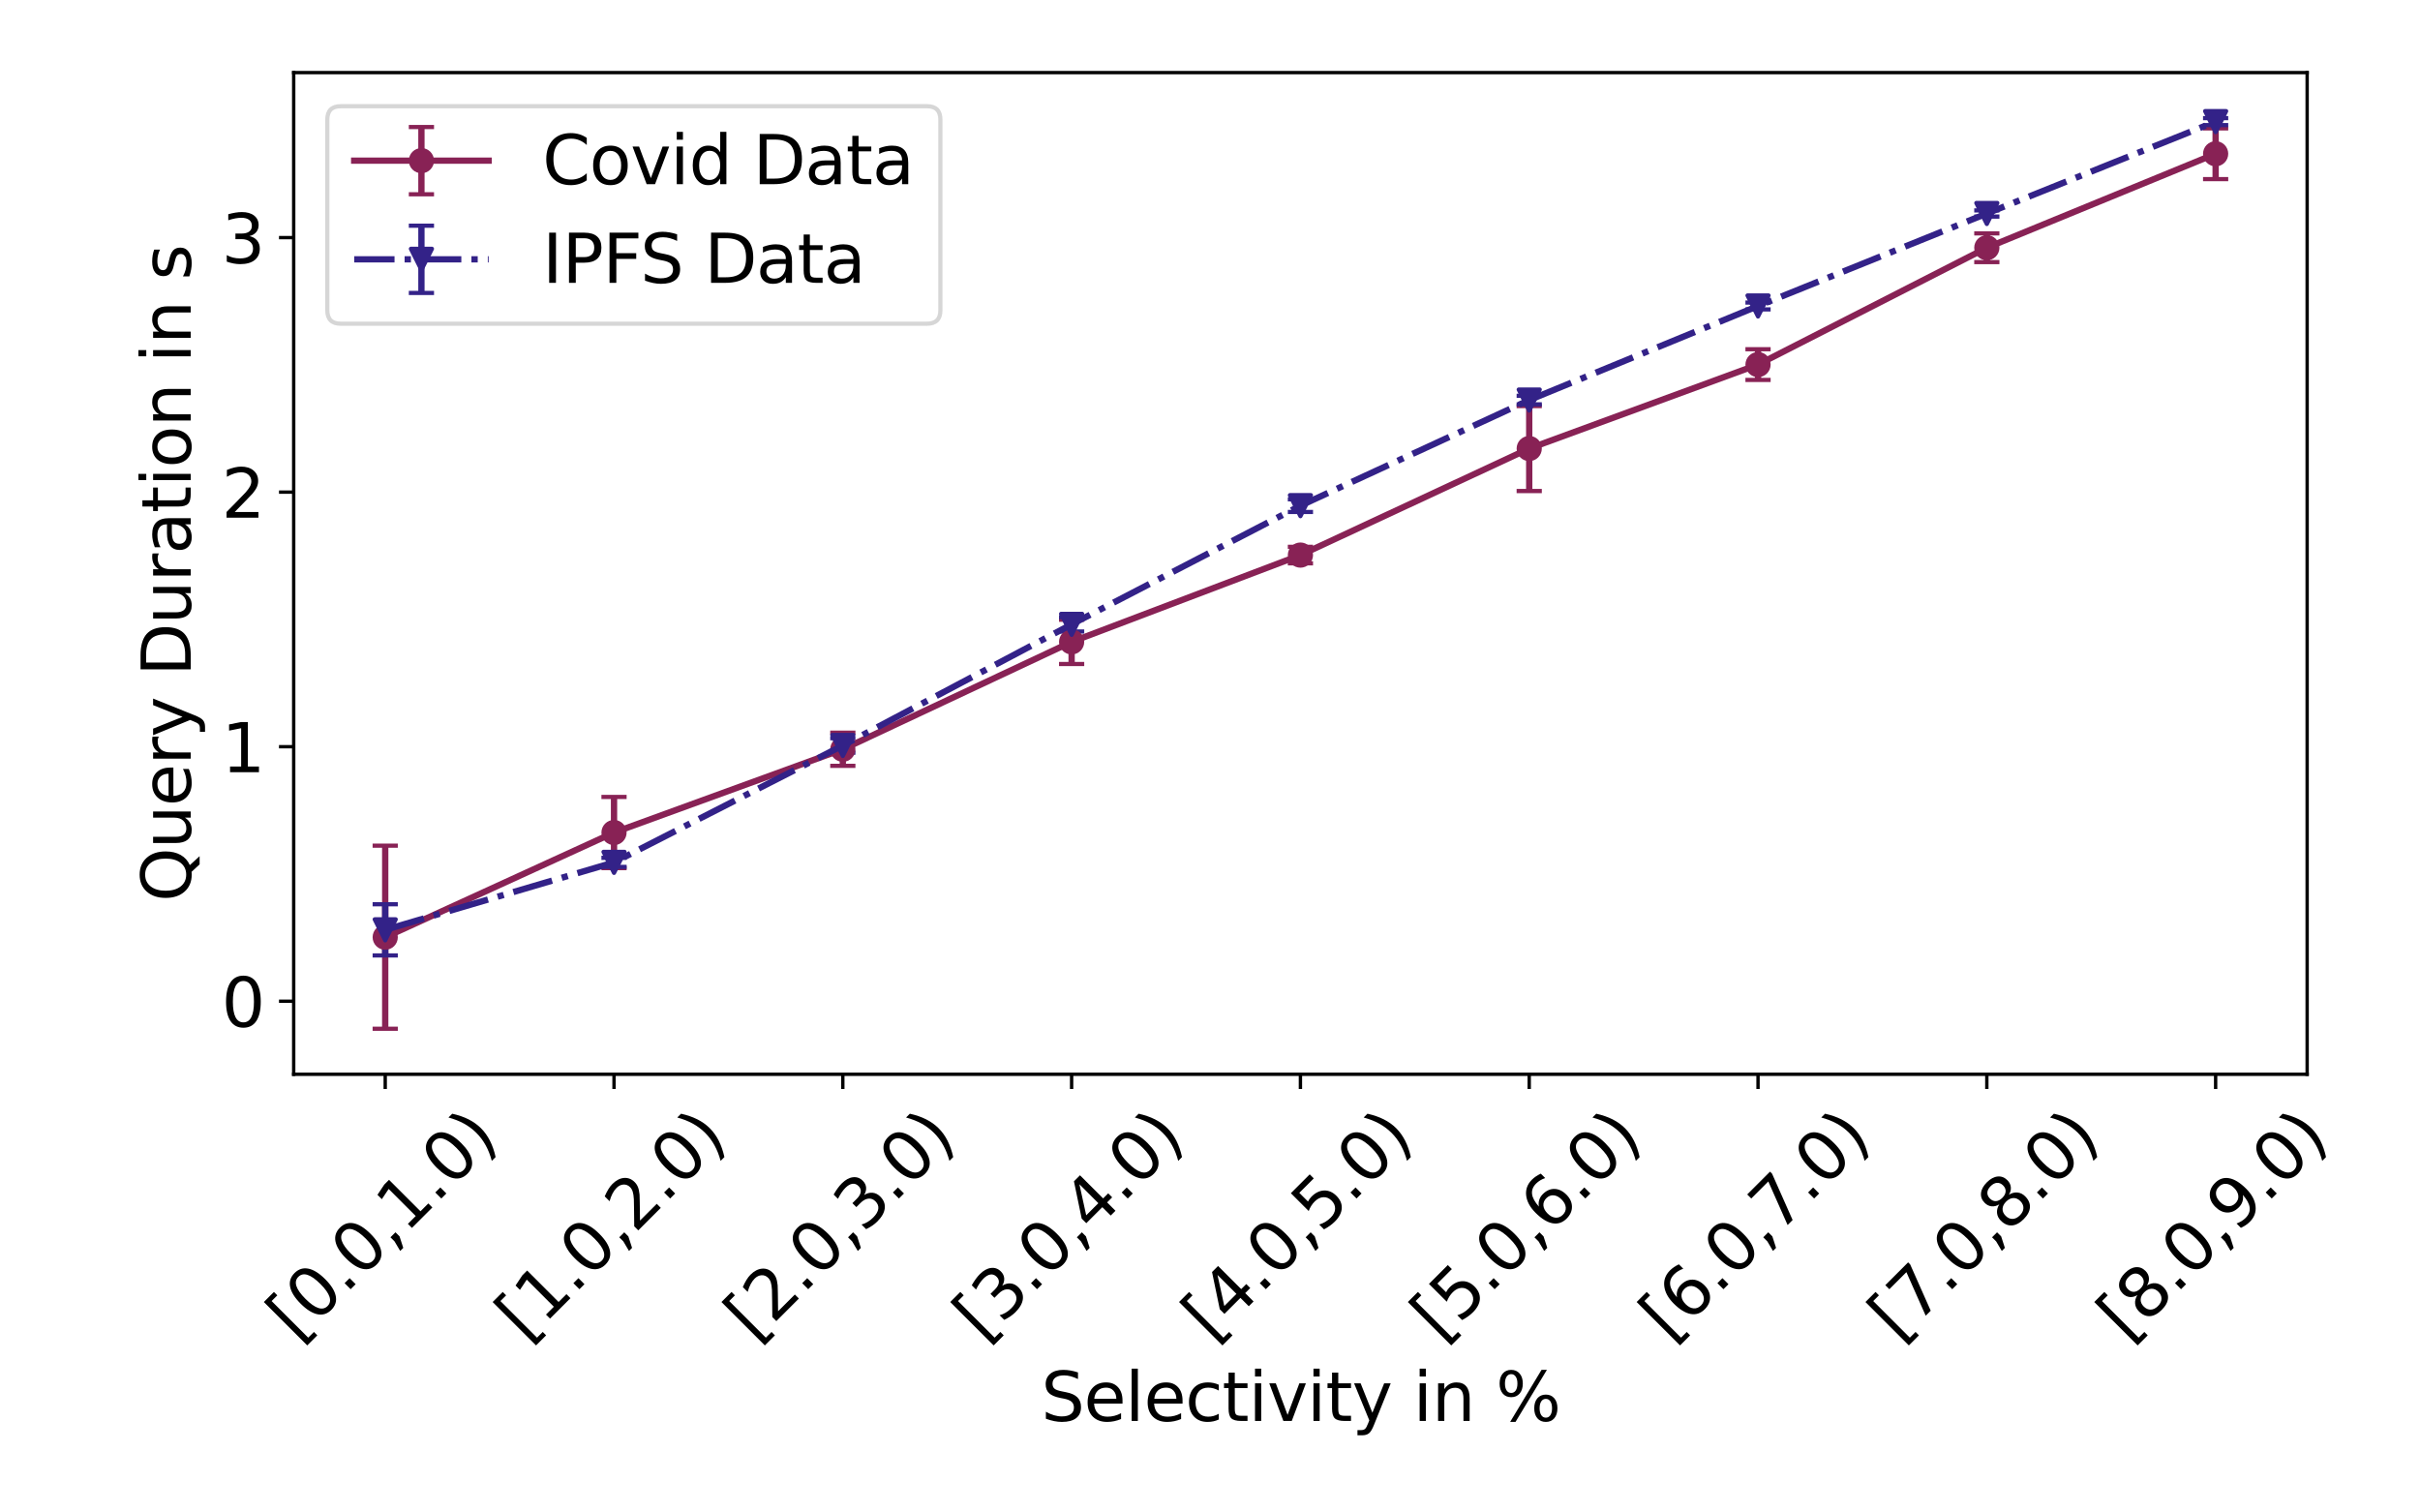 <?xml version="1.0" encoding="utf-8" standalone="no"?>
<!DOCTYPE svg PUBLIC "-//W3C//DTD SVG 1.1//EN"
  "http://www.w3.org/Graphics/SVG/1.1/DTD/svg11.dtd">
<svg xmlns:xlink="http://www.w3.org/1999/xlink" width="576pt" height="360pt" viewBox="0 0 576 360" xmlns="http://www.w3.org/2000/svg" version="1.1">
 <defs>
  <style type="text/css">*{stroke-linejoin: round; stroke-linecap: butt}</style>
 </defs>
 <g id="figure_1">
  <g id="patch_1">
   <path d="M 0 360 
L 576 360 
L 576 0 
L 0 0 
z
" style="fill: #ffffff"/>
  </g>
  <g id="axes_1">
   <g id="patch_2">
    <path d="M 69.905 255.699 
L 549.14 255.699 
L 549.14 17.28 
L 69.905 17.28 
z
" style="fill: #ffffff"/>
   </g>
   <g id="matplotlib.axis_1">
    <g id="xtick_1">
     <g id="line2d_1">
      <defs>
       <path id="mb15e8d0c70" d="M 0 0 
L 0 3.5 
" style="stroke: #000000; stroke-width: 0.8"/>
      </defs>
      <g>
       <use xlink:href="#mb15e8d0c70" x="91.688" y="255.699" style="stroke: #000000; stroke-width: 0.8"/>
      </g>
     </g>
     <g id="text_1">
      <!-- [0.0,1.0) -->
      <g transform="translate(70.606 319.704) rotate(-45) scale(0.16 -0.16)">
       <defs>
        <path id="DejaVuSans-5b" d="M 550 4863 
L 1875 4863 
L 1875 4416 
L 1125 4416 
L 1125 -397 
L 1875 -397 
L 1875 -844 
L 550 -844 
L 550 4863 
z
" transform="scale(0.016)"/>
        <path id="DejaVuSans-30" d="M 2034 4250 
Q 1547 4250 1301 3770 
Q 1056 3291 1056 2328 
Q 1056 1369 1301 889 
Q 1547 409 2034 409 
Q 2525 409 2770 889 
Q 3016 1369 3016 2328 
Q 3016 3291 2770 3770 
Q 2525 4250 2034 4250 
z
M 2034 4750 
Q 2819 4750 3233 4129 
Q 3647 3509 3647 2328 
Q 3647 1150 3233 529 
Q 2819 -91 2034 -91 
Q 1250 -91 836 529 
Q 422 1150 422 2328 
Q 422 3509 836 4129 
Q 1250 4750 2034 4750 
z
" transform="scale(0.016)"/>
        <path id="DejaVuSans-2e" d="M 684 794 
L 1344 794 
L 1344 0 
L 684 0 
L 684 794 
z
" transform="scale(0.016)"/>
        <path id="DejaVuSans-2c" d="M 750 794 
L 1409 794 
L 1409 256 
L 897 -744 
L 494 -744 
L 750 256 
L 750 794 
z
" transform="scale(0.016)"/>
        <path id="DejaVuSans-31" d="M 794 531 
L 1825 531 
L 1825 4091 
L 703 3866 
L 703 4441 
L 1819 4666 
L 2450 4666 
L 2450 531 
L 3481 531 
L 3481 0 
L 794 0 
L 794 531 
z
" transform="scale(0.016)"/>
        <path id="DejaVuSans-29" d="M 513 4856 
L 1013 4856 
Q 1481 4119 1714 3412 
Q 1947 2706 1947 2009 
Q 1947 1309 1714 600 
Q 1481 -109 1013 -844 
L 513 -844 
Q 928 -128 1133 580 
Q 1338 1288 1338 2009 
Q 1338 2731 1133 3434 
Q 928 4138 513 4856 
z
" transform="scale(0.016)"/>
       </defs>
       <use xlink:href="#DejaVuSans-5b"/>
       <use xlink:href="#DejaVuSans-30" x="39.014"/>
       <use xlink:href="#DejaVuSans-2e" x="102.637"/>
       <use xlink:href="#DejaVuSans-30" x="134.424"/>
       <use xlink:href="#DejaVuSans-2c" x="198.047"/>
       <use xlink:href="#DejaVuSans-31" x="229.834"/>
       <use xlink:href="#DejaVuSans-2e" x="293.457"/>
       <use xlink:href="#DejaVuSans-30" x="325.244"/>
       <use xlink:href="#DejaVuSans-29" x="388.867"/>
      </g>
     </g>
    </g>
    <g id="xtick_2">
     <g id="line2d_2">
      <g>
       <use xlink:href="#mb15e8d0c70" x="146.147" y="255.699" style="stroke: #000000; stroke-width: 0.8"/>
      </g>
     </g>
     <g id="text_2">
      <!-- [1.0,2.0) -->
      <g transform="translate(125.065 319.704) rotate(-45) scale(0.16 -0.16)">
       <defs>
        <path id="DejaVuSans-32" d="M 1228 531 
L 3431 531 
L 3431 0 
L 469 0 
L 469 531 
Q 828 903 1448 1529 
Q 2069 2156 2228 2338 
Q 2531 2678 2651 2914 
Q 2772 3150 2772 3378 
Q 2772 3750 2511 3984 
Q 2250 4219 1831 4219 
Q 1534 4219 1204 4116 
Q 875 4013 500 3803 
L 500 4441 
Q 881 4594 1212 4672 
Q 1544 4750 1819 4750 
Q 2544 4750 2975 4387 
Q 3406 4025 3406 3419 
Q 3406 3131 3298 2873 
Q 3191 2616 2906 2266 
Q 2828 2175 2409 1742 
Q 1991 1309 1228 531 
z
" transform="scale(0.016)"/>
       </defs>
       <use xlink:href="#DejaVuSans-5b"/>
       <use xlink:href="#DejaVuSans-31" x="39.014"/>
       <use xlink:href="#DejaVuSans-2e" x="102.637"/>
       <use xlink:href="#DejaVuSans-30" x="134.424"/>
       <use xlink:href="#DejaVuSans-2c" x="198.047"/>
       <use xlink:href="#DejaVuSans-32" x="229.834"/>
       <use xlink:href="#DejaVuSans-2e" x="293.457"/>
       <use xlink:href="#DejaVuSans-30" x="325.244"/>
       <use xlink:href="#DejaVuSans-29" x="388.867"/>
      </g>
     </g>
    </g>
    <g id="xtick_3">
     <g id="line2d_3">
      <g>
       <use xlink:href="#mb15e8d0c70" x="200.605" y="255.699" style="stroke: #000000; stroke-width: 0.8"/>
      </g>
     </g>
     <g id="text_3">
      <!-- [2.0,3.0) -->
      <g transform="translate(179.523 319.704) rotate(-45) scale(0.16 -0.16)">
       <defs>
        <path id="DejaVuSans-33" d="M 2597 2516 
Q 3050 2419 3304 2112 
Q 3559 1806 3559 1356 
Q 3559 666 3084 287 
Q 2609 -91 1734 -91 
Q 1441 -91 1130 -33 
Q 819 25 488 141 
L 488 750 
Q 750 597 1062 519 
Q 1375 441 1716 441 
Q 2309 441 2620 675 
Q 2931 909 2931 1356 
Q 2931 1769 2642 2001 
Q 2353 2234 1838 2234 
L 1294 2234 
L 1294 2753 
L 1863 2753 
Q 2328 2753 2575 2939 
Q 2822 3125 2822 3475 
Q 2822 3834 2567 4026 
Q 2313 4219 1838 4219 
Q 1578 4219 1281 4162 
Q 984 4106 628 3988 
L 628 4550 
Q 988 4650 1302 4700 
Q 1616 4750 1894 4750 
Q 2613 4750 3031 4423 
Q 3450 4097 3450 3541 
Q 3450 3153 3228 2886 
Q 3006 2619 2597 2516 
z
" transform="scale(0.016)"/>
       </defs>
       <use xlink:href="#DejaVuSans-5b"/>
       <use xlink:href="#DejaVuSans-32" x="39.014"/>
       <use xlink:href="#DejaVuSans-2e" x="102.637"/>
       <use xlink:href="#DejaVuSans-30" x="134.424"/>
       <use xlink:href="#DejaVuSans-2c" x="198.047"/>
       <use xlink:href="#DejaVuSans-33" x="229.834"/>
       <use xlink:href="#DejaVuSans-2e" x="293.457"/>
       <use xlink:href="#DejaVuSans-30" x="325.244"/>
       <use xlink:href="#DejaVuSans-29" x="388.867"/>
      </g>
     </g>
    </g>
    <g id="xtick_4">
     <g id="line2d_4">
      <g>
       <use xlink:href="#mb15e8d0c70" x="255.064" y="255.699" style="stroke: #000000; stroke-width: 0.8"/>
      </g>
     </g>
     <g id="text_4">
      <!-- [3.0,4.0) -->
      <g transform="translate(233.982 319.704) rotate(-45) scale(0.16 -0.16)">
       <defs>
        <path id="DejaVuSans-34" d="M 2419 4116 
L 825 1625 
L 2419 1625 
L 2419 4116 
z
M 2253 4666 
L 3047 4666 
L 3047 1625 
L 3713 1625 
L 3713 1100 
L 3047 1100 
L 3047 0 
L 2419 0 
L 2419 1100 
L 313 1100 
L 313 1709 
L 2253 4666 
z
" transform="scale(0.016)"/>
       </defs>
       <use xlink:href="#DejaVuSans-5b"/>
       <use xlink:href="#DejaVuSans-33" x="39.014"/>
       <use xlink:href="#DejaVuSans-2e" x="102.637"/>
       <use xlink:href="#DejaVuSans-30" x="134.424"/>
       <use xlink:href="#DejaVuSans-2c" x="198.047"/>
       <use xlink:href="#DejaVuSans-34" x="229.834"/>
       <use xlink:href="#DejaVuSans-2e" x="293.457"/>
       <use xlink:href="#DejaVuSans-30" x="325.244"/>
       <use xlink:href="#DejaVuSans-29" x="388.867"/>
      </g>
     </g>
    </g>
    <g id="xtick_5">
     <g id="line2d_5">
      <g>
       <use xlink:href="#mb15e8d0c70" x="309.523" y="255.699" style="stroke: #000000; stroke-width: 0.8"/>
      </g>
     </g>
     <g id="text_5">
      <!-- [4.0,5.0) -->
      <g transform="translate(288.44 319.704) rotate(-45) scale(0.16 -0.16)">
       <defs>
        <path id="DejaVuSans-35" d="M 691 4666 
L 3169 4666 
L 3169 4134 
L 1269 4134 
L 1269 2991 
Q 1406 3038 1543 3061 
Q 1681 3084 1819 3084 
Q 2600 3084 3056 2656 
Q 3513 2228 3513 1497 
Q 3513 744 3044 326 
Q 2575 -91 1722 -91 
Q 1428 -91 1123 -41 
Q 819 9 494 109 
L 494 744 
Q 775 591 1075 516 
Q 1375 441 1709 441 
Q 2250 441 2565 725 
Q 2881 1009 2881 1497 
Q 2881 1984 2565 2268 
Q 2250 2553 1709 2553 
Q 1456 2553 1204 2497 
Q 953 2441 691 2322 
L 691 4666 
z
" transform="scale(0.016)"/>
       </defs>
       <use xlink:href="#DejaVuSans-5b"/>
       <use xlink:href="#DejaVuSans-34" x="39.014"/>
       <use xlink:href="#DejaVuSans-2e" x="102.637"/>
       <use xlink:href="#DejaVuSans-30" x="134.424"/>
       <use xlink:href="#DejaVuSans-2c" x="198.047"/>
       <use xlink:href="#DejaVuSans-35" x="229.834"/>
       <use xlink:href="#DejaVuSans-2e" x="293.457"/>
       <use xlink:href="#DejaVuSans-30" x="325.244"/>
       <use xlink:href="#DejaVuSans-29" x="388.867"/>
      </g>
     </g>
    </g>
    <g id="xtick_6">
     <g id="line2d_6">
      <g>
       <use xlink:href="#mb15e8d0c70" x="363.981" y="255.699" style="stroke: #000000; stroke-width: 0.8"/>
      </g>
     </g>
     <g id="text_6">
      <!-- [5.0,6.0) -->
      <g transform="translate(342.899 319.704) rotate(-45) scale(0.16 -0.16)">
       <defs>
        <path id="DejaVuSans-36" d="M 2113 2584 
Q 1688 2584 1439 2293 
Q 1191 2003 1191 1497 
Q 1191 994 1439 701 
Q 1688 409 2113 409 
Q 2538 409 2786 701 
Q 3034 994 3034 1497 
Q 3034 2003 2786 2293 
Q 2538 2584 2113 2584 
z
M 3366 4563 
L 3366 3988 
Q 3128 4100 2886 4159 
Q 2644 4219 2406 4219 
Q 1781 4219 1451 3797 
Q 1122 3375 1075 2522 
Q 1259 2794 1537 2939 
Q 1816 3084 2150 3084 
Q 2853 3084 3261 2657 
Q 3669 2231 3669 1497 
Q 3669 778 3244 343 
Q 2819 -91 2113 -91 
Q 1303 -91 875 529 
Q 447 1150 447 2328 
Q 447 3434 972 4092 
Q 1497 4750 2381 4750 
Q 2619 4750 2861 4703 
Q 3103 4656 3366 4563 
z
" transform="scale(0.016)"/>
       </defs>
       <use xlink:href="#DejaVuSans-5b"/>
       <use xlink:href="#DejaVuSans-35" x="39.014"/>
       <use xlink:href="#DejaVuSans-2e" x="102.637"/>
       <use xlink:href="#DejaVuSans-30" x="134.424"/>
       <use xlink:href="#DejaVuSans-2c" x="198.047"/>
       <use xlink:href="#DejaVuSans-36" x="229.834"/>
       <use xlink:href="#DejaVuSans-2e" x="293.457"/>
       <use xlink:href="#DejaVuSans-30" x="325.244"/>
       <use xlink:href="#DejaVuSans-29" x="388.867"/>
      </g>
     </g>
    </g>
    <g id="xtick_7">
     <g id="line2d_7">
      <g>
       <use xlink:href="#mb15e8d0c70" x="418.44" y="255.699" style="stroke: #000000; stroke-width: 0.8"/>
      </g>
     </g>
     <g id="text_7">
      <!-- [6.0,7.0) -->
      <g transform="translate(397.357 319.704) rotate(-45) scale(0.16 -0.16)">
       <defs>
        <path id="DejaVuSans-37" d="M 525 4666 
L 3525 4666 
L 3525 4397 
L 1831 0 
L 1172 0 
L 2766 4134 
L 525 4134 
L 525 4666 
z
" transform="scale(0.016)"/>
       </defs>
       <use xlink:href="#DejaVuSans-5b"/>
       <use xlink:href="#DejaVuSans-36" x="39.014"/>
       <use xlink:href="#DejaVuSans-2e" x="102.637"/>
       <use xlink:href="#DejaVuSans-30" x="134.424"/>
       <use xlink:href="#DejaVuSans-2c" x="198.047"/>
       <use xlink:href="#DejaVuSans-37" x="229.834"/>
       <use xlink:href="#DejaVuSans-2e" x="293.457"/>
       <use xlink:href="#DejaVuSans-30" x="325.244"/>
       <use xlink:href="#DejaVuSans-29" x="388.867"/>
      </g>
     </g>
    </g>
    <g id="xtick_8">
     <g id="line2d_8">
      <g>
       <use xlink:href="#mb15e8d0c70" x="472.898" y="255.699" style="stroke: #000000; stroke-width: 0.8"/>
      </g>
     </g>
     <g id="text_8">
      <!-- [7.0,8.0) -->
      <g transform="translate(451.816 319.704) rotate(-45) scale(0.16 -0.16)">
       <defs>
        <path id="DejaVuSans-38" d="M 2034 2216 
Q 1584 2216 1326 1975 
Q 1069 1734 1069 1313 
Q 1069 891 1326 650 
Q 1584 409 2034 409 
Q 2484 409 2743 651 
Q 3003 894 3003 1313 
Q 3003 1734 2745 1975 
Q 2488 2216 2034 2216 
z
M 1403 2484 
Q 997 2584 770 2862 
Q 544 3141 544 3541 
Q 544 4100 942 4425 
Q 1341 4750 2034 4750 
Q 2731 4750 3128 4425 
Q 3525 4100 3525 3541 
Q 3525 3141 3298 2862 
Q 3072 2584 2669 2484 
Q 3125 2378 3379 2068 
Q 3634 1759 3634 1313 
Q 3634 634 3220 271 
Q 2806 -91 2034 -91 
Q 1263 -91 848 271 
Q 434 634 434 1313 
Q 434 1759 690 2068 
Q 947 2378 1403 2484 
z
M 1172 3481 
Q 1172 3119 1398 2916 
Q 1625 2713 2034 2713 
Q 2441 2713 2670 2916 
Q 2900 3119 2900 3481 
Q 2900 3844 2670 4047 
Q 2441 4250 2034 4250 
Q 1625 4250 1398 4047 
Q 1172 3844 1172 3481 
z
" transform="scale(0.016)"/>
       </defs>
       <use xlink:href="#DejaVuSans-5b"/>
       <use xlink:href="#DejaVuSans-37" x="39.014"/>
       <use xlink:href="#DejaVuSans-2e" x="102.637"/>
       <use xlink:href="#DejaVuSans-30" x="134.424"/>
       <use xlink:href="#DejaVuSans-2c" x="198.047"/>
       <use xlink:href="#DejaVuSans-38" x="229.834"/>
       <use xlink:href="#DejaVuSans-2e" x="293.457"/>
       <use xlink:href="#DejaVuSans-30" x="325.244"/>
       <use xlink:href="#DejaVuSans-29" x="388.867"/>
      </g>
     </g>
    </g>
    <g id="xtick_9">
     <g id="line2d_9">
      <g>
       <use xlink:href="#mb15e8d0c70" x="527.357" y="255.699" style="stroke: #000000; stroke-width: 0.8"/>
      </g>
     </g>
     <g id="text_9">
      <!-- [8.0,9.0) -->
      <g transform="translate(506.274 319.704) rotate(-45) scale(0.16 -0.16)">
       <defs>
        <path id="DejaVuSans-39" d="M 703 97 
L 703 672 
Q 941 559 1184 500 
Q 1428 441 1663 441 
Q 2288 441 2617 861 
Q 2947 1281 2994 2138 
Q 2813 1869 2534 1725 
Q 2256 1581 1919 1581 
Q 1219 1581 811 2004 
Q 403 2428 403 3163 
Q 403 3881 828 4315 
Q 1253 4750 1959 4750 
Q 2769 4750 3195 4129 
Q 3622 3509 3622 2328 
Q 3622 1225 3098 567 
Q 2575 -91 1691 -91 
Q 1453 -91 1209 -44 
Q 966 3 703 97 
z
M 1959 2075 
Q 2384 2075 2632 2365 
Q 2881 2656 2881 3163 
Q 2881 3666 2632 3958 
Q 2384 4250 1959 4250 
Q 1534 4250 1286 3958 
Q 1038 3666 1038 3163 
Q 1038 2656 1286 2365 
Q 1534 2075 1959 2075 
z
" transform="scale(0.016)"/>
       </defs>
       <use xlink:href="#DejaVuSans-5b"/>
       <use xlink:href="#DejaVuSans-38" x="39.014"/>
       <use xlink:href="#DejaVuSans-2e" x="102.637"/>
       <use xlink:href="#DejaVuSans-30" x="134.424"/>
       <use xlink:href="#DejaVuSans-2c" x="198.047"/>
       <use xlink:href="#DejaVuSans-39" x="229.834"/>
       <use xlink:href="#DejaVuSans-2e" x="293.457"/>
       <use xlink:href="#DejaVuSans-30" x="325.244"/>
       <use xlink:href="#DejaVuSans-29" x="388.867"/>
      </g>
     </g>
    </g>
    <g id="text_10">
     <!-- Selectivity in % -->
     <g transform="translate(247.811 338.214) scale(0.16 -0.16)">
      <defs>
       <path id="DejaVuSans-53" d="M 3425 4513 
L 3425 3897 
Q 3066 4069 2747 4153 
Q 2428 4238 2131 4238 
Q 1616 4238 1336 4038 
Q 1056 3838 1056 3469 
Q 1056 3159 1242 3001 
Q 1428 2844 1947 2747 
L 2328 2669 
Q 3034 2534 3370 2195 
Q 3706 1856 3706 1288 
Q 3706 609 3251 259 
Q 2797 -91 1919 -91 
Q 1588 -91 1214 -16 
Q 841 59 441 206 
L 441 856 
Q 825 641 1194 531 
Q 1563 422 1919 422 
Q 2459 422 2753 634 
Q 3047 847 3047 1241 
Q 3047 1584 2836 1778 
Q 2625 1972 2144 2069 
L 1759 2144 
Q 1053 2284 737 2584 
Q 422 2884 422 3419 
Q 422 4038 858 4394 
Q 1294 4750 2059 4750 
Q 2388 4750 2728 4690 
Q 3069 4631 3425 4513 
z
" transform="scale(0.016)"/>
       <path id="DejaVuSans-65" d="M 3597 1894 
L 3597 1613 
L 953 1613 
Q 991 1019 1311 708 
Q 1631 397 2203 397 
Q 2534 397 2845 478 
Q 3156 559 3463 722 
L 3463 178 
Q 3153 47 2828 -22 
Q 2503 -91 2169 -91 
Q 1331 -91 842 396 
Q 353 884 353 1716 
Q 353 2575 817 3079 
Q 1281 3584 2069 3584 
Q 2775 3584 3186 3129 
Q 3597 2675 3597 1894 
z
M 3022 2063 
Q 3016 2534 2758 2815 
Q 2500 3097 2075 3097 
Q 1594 3097 1305 2825 
Q 1016 2553 972 2059 
L 3022 2063 
z
" transform="scale(0.016)"/>
       <path id="DejaVuSans-6c" d="M 603 4863 
L 1178 4863 
L 1178 0 
L 603 0 
L 603 4863 
z
" transform="scale(0.016)"/>
       <path id="DejaVuSans-63" d="M 3122 3366 
L 3122 2828 
Q 2878 2963 2633 3030 
Q 2388 3097 2138 3097 
Q 1578 3097 1268 2742 
Q 959 2388 959 1747 
Q 959 1106 1268 751 
Q 1578 397 2138 397 
Q 2388 397 2633 464 
Q 2878 531 3122 666 
L 3122 134 
Q 2881 22 2623 -34 
Q 2366 -91 2075 -91 
Q 1284 -91 818 406 
Q 353 903 353 1747 
Q 353 2603 823 3093 
Q 1294 3584 2113 3584 
Q 2378 3584 2631 3529 
Q 2884 3475 3122 3366 
z
" transform="scale(0.016)"/>
       <path id="DejaVuSans-74" d="M 1172 4494 
L 1172 3500 
L 2356 3500 
L 2356 3053 
L 1172 3053 
L 1172 1153 
Q 1172 725 1289 603 
Q 1406 481 1766 481 
L 2356 481 
L 2356 0 
L 1766 0 
Q 1100 0 847 248 
Q 594 497 594 1153 
L 594 3053 
L 172 3053 
L 172 3500 
L 594 3500 
L 594 4494 
L 1172 4494 
z
" transform="scale(0.016)"/>
       <path id="DejaVuSans-69" d="M 603 3500 
L 1178 3500 
L 1178 0 
L 603 0 
L 603 3500 
z
M 603 4863 
L 1178 4863 
L 1178 4134 
L 603 4134 
L 603 4863 
z
" transform="scale(0.016)"/>
       <path id="DejaVuSans-76" d="M 191 3500 
L 800 3500 
L 1894 563 
L 2988 3500 
L 3597 3500 
L 2284 0 
L 1503 0 
L 191 3500 
z
" transform="scale(0.016)"/>
       <path id="DejaVuSans-79" d="M 2059 -325 
Q 1816 -950 1584 -1140 
Q 1353 -1331 966 -1331 
L 506 -1331 
L 506 -850 
L 844 -850 
Q 1081 -850 1212 -737 
Q 1344 -625 1503 -206 
L 1606 56 
L 191 3500 
L 800 3500 
L 1894 763 
L 2988 3500 
L 3597 3500 
L 2059 -325 
z
" transform="scale(0.016)"/>
       <path id="DejaVuSans-20" transform="scale(0.016)"/>
       <path id="DejaVuSans-6e" d="M 3513 2113 
L 3513 0 
L 2938 0 
L 2938 2094 
Q 2938 2591 2744 2837 
Q 2550 3084 2163 3084 
Q 1697 3084 1428 2787 
Q 1159 2491 1159 1978 
L 1159 0 
L 581 0 
L 581 3500 
L 1159 3500 
L 1159 2956 
Q 1366 3272 1645 3428 
Q 1925 3584 2291 3584 
Q 2894 3584 3203 3211 
Q 3513 2838 3513 2113 
z
" transform="scale(0.016)"/>
       <path id="DejaVuSans-25" d="M 4653 2053 
Q 4381 2053 4226 1822 
Q 4072 1591 4072 1178 
Q 4072 772 4226 539 
Q 4381 306 4653 306 
Q 4919 306 5073 539 
Q 5228 772 5228 1178 
Q 5228 1588 5073 1820 
Q 4919 2053 4653 2053 
z
M 4653 2450 
Q 5147 2450 5437 2106 
Q 5728 1763 5728 1178 
Q 5728 594 5436 251 
Q 5144 -91 4653 -91 
Q 4153 -91 3862 251 
Q 3572 594 3572 1178 
Q 3572 1766 3864 2108 
Q 4156 2450 4653 2450 
z
M 1428 4353 
Q 1159 4353 1004 4120 
Q 850 3888 850 3481 
Q 850 3069 1003 2837 
Q 1156 2606 1428 2606 
Q 1700 2606 1854 2837 
Q 2009 3069 2009 3481 
Q 2009 3884 1853 4118 
Q 1697 4353 1428 4353 
z
M 4250 4750 
L 4750 4750 
L 1831 -91 
L 1331 -91 
L 4250 4750 
z
M 1428 4750 
Q 1922 4750 2215 4408 
Q 2509 4066 2509 3481 
Q 2509 2891 2217 2550 
Q 1925 2209 1428 2209 
Q 931 2209 642 2551 
Q 353 2894 353 3481 
Q 353 4063 643 4406 
Q 934 4750 1428 4750 
z
" transform="scale(0.016)"/>
      </defs>
      <use xlink:href="#DejaVuSans-53"/>
      <use xlink:href="#DejaVuSans-65" x="63.477"/>
      <use xlink:href="#DejaVuSans-6c" x="125"/>
      <use xlink:href="#DejaVuSans-65" x="152.783"/>
      <use xlink:href="#DejaVuSans-63" x="214.307"/>
      <use xlink:href="#DejaVuSans-74" x="269.287"/>
      <use xlink:href="#DejaVuSans-69" x="308.496"/>
      <use xlink:href="#DejaVuSans-76" x="336.279"/>
      <use xlink:href="#DejaVuSans-69" x="395.459"/>
      <use xlink:href="#DejaVuSans-74" x="423.242"/>
      <use xlink:href="#DejaVuSans-79" x="462.451"/>
      <use xlink:href="#DejaVuSans-20" x="521.631"/>
      <use xlink:href="#DejaVuSans-69" x="553.418"/>
      <use xlink:href="#DejaVuSans-6e" x="581.201"/>
      <use xlink:href="#DejaVuSans-20" x="644.58"/>
      <use xlink:href="#DejaVuSans-25" x="676.367"/>
     </g>
    </g>
   </g>
   <g id="matplotlib.axis_2">
    <g id="ytick_1">
     <g id="line2d_10">
      <defs>
       <path id="m1b89a88d20" d="M 0 0 
L -3.5 0 
" style="stroke: #000000; stroke-width: 0.8"/>
      </defs>
      <g>
       <use xlink:href="#m1b89a88d20" x="69.905" y="238.307" style="stroke: #000000; stroke-width: 0.8"/>
      </g>
     </g>
     <g id="text_11">
      <!-- 0 -->
      <g transform="translate(52.725 244.386) scale(0.16 -0.16)">
       <use xlink:href="#DejaVuSans-30"/>
      </g>
     </g>
    </g>
    <g id="ytick_2">
     <g id="line2d_11">
      <g>
       <use xlink:href="#m1b89a88d20" x="69.905" y="177.724" style="stroke: #000000; stroke-width: 0.8"/>
      </g>
     </g>
     <g id="text_12">
      <!-- 1 -->
      <g transform="translate(52.725 183.803) scale(0.16 -0.16)">
       <use xlink:href="#DejaVuSans-31"/>
      </g>
     </g>
    </g>
    <g id="ytick_3">
     <g id="line2d_12">
      <g>
       <use xlink:href="#m1b89a88d20" x="69.905" y="117.141" style="stroke: #000000; stroke-width: 0.8"/>
      </g>
     </g>
     <g id="text_13">
      <!-- 2 -->
      <g transform="translate(52.725 123.22) scale(0.16 -0.16)">
       <use xlink:href="#DejaVuSans-32"/>
      </g>
     </g>
    </g>
    <g id="ytick_4">
     <g id="line2d_13">
      <g>
       <use xlink:href="#m1b89a88d20" x="69.905" y="56.558" style="stroke: #000000; stroke-width: 0.8"/>
      </g>
     </g>
     <g id="text_14">
      <!-- 3 -->
      <g transform="translate(52.725 62.636) scale(0.16 -0.16)">
       <use xlink:href="#DejaVuSans-33"/>
      </g>
     </g>
    </g>
    <g id="text_15">
     <!-- Query Duration in s -->
     <g transform="translate(45.398 214.636) rotate(-90) scale(0.16 -0.16)">
      <defs>
       <path id="DejaVuSans-51" d="M 2522 4238 
Q 1834 4238 1429 3725 
Q 1025 3213 1025 2328 
Q 1025 1447 1429 934 
Q 1834 422 2522 422 
Q 3209 422 3611 934 
Q 4013 1447 4013 2328 
Q 4013 3213 3611 3725 
Q 3209 4238 2522 4238 
z
M 3406 84 
L 4238 -825 
L 3475 -825 
L 2784 -78 
Q 2681 -84 2626 -87 
Q 2572 -91 2522 -91 
Q 1538 -91 948 567 
Q 359 1225 359 2328 
Q 359 3434 948 4092 
Q 1538 4750 2522 4750 
Q 3503 4750 4090 4092 
Q 4678 3434 4678 2328 
Q 4678 1516 4351 937 
Q 4025 359 3406 84 
z
" transform="scale(0.016)"/>
       <path id="DejaVuSans-75" d="M 544 1381 
L 544 3500 
L 1119 3500 
L 1119 1403 
Q 1119 906 1312 657 
Q 1506 409 1894 409 
Q 2359 409 2629 706 
Q 2900 1003 2900 1516 
L 2900 3500 
L 3475 3500 
L 3475 0 
L 2900 0 
L 2900 538 
Q 2691 219 2414 64 
Q 2138 -91 1772 -91 
Q 1169 -91 856 284 
Q 544 659 544 1381 
z
M 1991 3584 
L 1991 3584 
z
" transform="scale(0.016)"/>
       <path id="DejaVuSans-72" d="M 2631 2963 
Q 2534 3019 2420 3045 
Q 2306 3072 2169 3072 
Q 1681 3072 1420 2755 
Q 1159 2438 1159 1844 
L 1159 0 
L 581 0 
L 581 3500 
L 1159 3500 
L 1159 2956 
Q 1341 3275 1631 3429 
Q 1922 3584 2338 3584 
Q 2397 3584 2469 3576 
Q 2541 3569 2628 3553 
L 2631 2963 
z
" transform="scale(0.016)"/>
       <path id="DejaVuSans-44" d="M 1259 4147 
L 1259 519 
L 2022 519 
Q 2988 519 3436 956 
Q 3884 1394 3884 2338 
Q 3884 3275 3436 3711 
Q 2988 4147 2022 4147 
L 1259 4147 
z
M 628 4666 
L 1925 4666 
Q 3281 4666 3915 4102 
Q 4550 3538 4550 2338 
Q 4550 1131 3912 565 
Q 3275 0 1925 0 
L 628 0 
L 628 4666 
z
" transform="scale(0.016)"/>
       <path id="DejaVuSans-61" d="M 2194 1759 
Q 1497 1759 1228 1600 
Q 959 1441 959 1056 
Q 959 750 1161 570 
Q 1363 391 1709 391 
Q 2188 391 2477 730 
Q 2766 1069 2766 1631 
L 2766 1759 
L 2194 1759 
z
M 3341 1997 
L 3341 0 
L 2766 0 
L 2766 531 
Q 2569 213 2275 61 
Q 1981 -91 1556 -91 
Q 1019 -91 701 211 
Q 384 513 384 1019 
Q 384 1609 779 1909 
Q 1175 2209 1959 2209 
L 2766 2209 
L 2766 2266 
Q 2766 2663 2505 2880 
Q 2244 3097 1772 3097 
Q 1472 3097 1187 3025 
Q 903 2953 641 2809 
L 641 3341 
Q 956 3463 1253 3523 
Q 1550 3584 1831 3584 
Q 2591 3584 2966 3190 
Q 3341 2797 3341 1997 
z
" transform="scale(0.016)"/>
       <path id="DejaVuSans-6f" d="M 1959 3097 
Q 1497 3097 1228 2736 
Q 959 2375 959 1747 
Q 959 1119 1226 758 
Q 1494 397 1959 397 
Q 2419 397 2687 759 
Q 2956 1122 2956 1747 
Q 2956 2369 2687 2733 
Q 2419 3097 1959 3097 
z
M 1959 3584 
Q 2709 3584 3137 3096 
Q 3566 2609 3566 1747 
Q 3566 888 3137 398 
Q 2709 -91 1959 -91 
Q 1206 -91 779 398 
Q 353 888 353 1747 
Q 353 2609 779 3096 
Q 1206 3584 1959 3584 
z
" transform="scale(0.016)"/>
       <path id="DejaVuSans-73" d="M 2834 3397 
L 2834 2853 
Q 2591 2978 2328 3040 
Q 2066 3103 1784 3103 
Q 1356 3103 1142 2972 
Q 928 2841 928 2578 
Q 928 2378 1081 2264 
Q 1234 2150 1697 2047 
L 1894 2003 
Q 2506 1872 2764 1633 
Q 3022 1394 3022 966 
Q 3022 478 2636 193 
Q 2250 -91 1575 -91 
Q 1294 -91 989 -36 
Q 684 19 347 128 
L 347 722 
Q 666 556 975 473 
Q 1284 391 1588 391 
Q 1994 391 2212 530 
Q 2431 669 2431 922 
Q 2431 1156 2273 1281 
Q 2116 1406 1581 1522 
L 1381 1569 
Q 847 1681 609 1914 
Q 372 2147 372 2553 
Q 372 3047 722 3315 
Q 1072 3584 1716 3584 
Q 2034 3584 2315 3537 
Q 2597 3491 2834 3397 
z
" transform="scale(0.016)"/>
      </defs>
      <use xlink:href="#DejaVuSans-51"/>
      <use xlink:href="#DejaVuSans-75" x="78.711"/>
      <use xlink:href="#DejaVuSans-65" x="142.09"/>
      <use xlink:href="#DejaVuSans-72" x="203.613"/>
      <use xlink:href="#DejaVuSans-79" x="244.727"/>
      <use xlink:href="#DejaVuSans-20" x="303.906"/>
      <use xlink:href="#DejaVuSans-44" x="335.693"/>
      <use xlink:href="#DejaVuSans-75" x="412.695"/>
      <use xlink:href="#DejaVuSans-72" x="476.074"/>
      <use xlink:href="#DejaVuSans-61" x="517.188"/>
      <use xlink:href="#DejaVuSans-74" x="578.467"/>
      <use xlink:href="#DejaVuSans-69" x="617.676"/>
      <use xlink:href="#DejaVuSans-6f" x="645.459"/>
      <use xlink:href="#DejaVuSans-6e" x="706.641"/>
      <use xlink:href="#DejaVuSans-20" x="770.02"/>
      <use xlink:href="#DejaVuSans-69" x="801.807"/>
      <use xlink:href="#DejaVuSans-6e" x="829.59"/>
      <use xlink:href="#DejaVuSans-20" x="892.969"/>
      <use xlink:href="#DejaVuSans-73" x="924.756"/>
     </g>
    </g>
   </g>
   <g id="LineCollection_1">
    <path d="M 91.688 244.862 
L 91.688 201.284 
" clip-path="url(#p04fa0a7d05)" style="fill: none; stroke: #882255; stroke-width: 1.5"/>
    <path d="M 146.147 206.631 
L 146.147 189.689 
" clip-path="url(#p04fa0a7d05)" style="fill: none; stroke: #882255; stroke-width: 1.5"/>
    <path d="M 200.605 182.286 
L 200.605 174.387 
" clip-path="url(#p04fa0a7d05)" style="fill: none; stroke: #882255; stroke-width: 1.5"/>
    <path d="M 255.064 158.052 
L 255.064 147.504 
" clip-path="url(#p04fa0a7d05)" style="fill: none; stroke: #882255; stroke-width: 1.5"/>
    <path d="M 309.523 134.079 
L 309.523 130.162 
" clip-path="url(#p04fa0a7d05)" style="fill: none; stroke: #882255; stroke-width: 1.5"/>
    <path d="M 363.981 116.875 
L 363.981 96.646 
" clip-path="url(#p04fa0a7d05)" style="fill: none; stroke: #882255; stroke-width: 1.5"/>
    <path d="M 418.44 90.426 
L 418.44 83.126 
" clip-path="url(#p04fa0a7d05)" style="fill: none; stroke: #882255; stroke-width: 1.5"/>
    <path d="M 472.898 62.38 
L 472.898 55.545 
" clip-path="url(#p04fa0a7d05)" style="fill: none; stroke: #882255; stroke-width: 1.5"/>
    <path d="M 527.357 42.631 
L 527.357 30.564 
" clip-path="url(#p04fa0a7d05)" style="fill: none; stroke: #882255; stroke-width: 1.5"/>
   </g>
   <g id="line2d_14">
    <defs>
     <path id="m2863bbeaa1" d="M 3 0 
L -3 -0 
" style="stroke: #882255"/>
    </defs>
    <g clip-path="url(#p04fa0a7d05)">
     <use xlink:href="#m2863bbeaa1" x="91.688" y="244.862" style="fill: #882255; stroke: #882255"/>
     <use xlink:href="#m2863bbeaa1" x="146.147" y="206.631" style="fill: #882255; stroke: #882255"/>
     <use xlink:href="#m2863bbeaa1" x="200.605" y="182.286" style="fill: #882255; stroke: #882255"/>
     <use xlink:href="#m2863bbeaa1" x="255.064" y="158.052" style="fill: #882255; stroke: #882255"/>
     <use xlink:href="#m2863bbeaa1" x="309.523" y="134.079" style="fill: #882255; stroke: #882255"/>
     <use xlink:href="#m2863bbeaa1" x="363.981" y="116.875" style="fill: #882255; stroke: #882255"/>
     <use xlink:href="#m2863bbeaa1" x="418.44" y="90.426" style="fill: #882255; stroke: #882255"/>
     <use xlink:href="#m2863bbeaa1" x="472.898" y="62.38" style="fill: #882255; stroke: #882255"/>
     <use xlink:href="#m2863bbeaa1" x="527.357" y="42.631" style="fill: #882255; stroke: #882255"/>
    </g>
   </g>
   <g id="line2d_15">
    <g clip-path="url(#p04fa0a7d05)">
     <use xlink:href="#m2863bbeaa1" x="91.688" y="201.284" style="fill: #882255; stroke: #882255"/>
     <use xlink:href="#m2863bbeaa1" x="146.147" y="189.689" style="fill: #882255; stroke: #882255"/>
     <use xlink:href="#m2863bbeaa1" x="200.605" y="174.387" style="fill: #882255; stroke: #882255"/>
     <use xlink:href="#m2863bbeaa1" x="255.064" y="147.504" style="fill: #882255; stroke: #882255"/>
     <use xlink:href="#m2863bbeaa1" x="309.523" y="130.162" style="fill: #882255; stroke: #882255"/>
     <use xlink:href="#m2863bbeaa1" x="363.981" y="96.646" style="fill: #882255; stroke: #882255"/>
     <use xlink:href="#m2863bbeaa1" x="418.44" y="83.126" style="fill: #882255; stroke: #882255"/>
     <use xlink:href="#m2863bbeaa1" x="472.898" y="55.545" style="fill: #882255; stroke: #882255"/>
     <use xlink:href="#m2863bbeaa1" x="527.357" y="30.564" style="fill: #882255; stroke: #882255"/>
    </g>
   </g>
   <g id="LineCollection_2">
    <path d="M 91.688 227.41 
L 91.688 215.229 
" clip-path="url(#p04fa0a7d05)" style="fill: none; stroke: #332288; stroke-width: 1.5"/>
    <path d="M 146.147 206.339 
L 146.147 204.179 
" clip-path="url(#p04fa0a7d05)" style="fill: none; stroke: #332288; stroke-width: 1.5"/>
    <path d="M 200.605 179.152 
L 200.605 175.712 
" clip-path="url(#p04fa0a7d05)" style="fill: none; stroke: #332288; stroke-width: 1.5"/>
    <path d="M 255.064 150.302 
L 255.064 146.913 
" clip-path="url(#p04fa0a7d05)" style="fill: none; stroke: #332288; stroke-width: 1.5"/>
    <path d="M 309.523 121.862 
L 309.523 118.853 
" clip-path="url(#p04fa0a7d05)" style="fill: none; stroke: #332288; stroke-width: 1.5"/>
    <path d="M 363.981 96.235 
L 363.981 94.206 
" clip-path="url(#p04fa0a7d05)" style="fill: none; stroke: #332288; stroke-width: 1.5"/>
    <path d="M 418.44 73.643 
L 418.44 72.016 
" clip-path="url(#p04fa0a7d05)" style="fill: none; stroke: #332288; stroke-width: 1.5"/>
    <path d="M 472.898 51.549 
L 472.898 50.078 
" clip-path="url(#p04fa0a7d05)" style="fill: none; stroke: #332288; stroke-width: 1.5"/>
    <path d="M 527.357 29.779 
L 527.357 28.117 
" clip-path="url(#p04fa0a7d05)" style="fill: none; stroke: #332288; stroke-width: 1.5"/>
   </g>
   <g id="line2d_16">
    <defs>
     <path id="m77dfb7a2f9" d="M 3 0 
L -3 -0 
" style="stroke: #332288"/>
    </defs>
    <g clip-path="url(#p04fa0a7d05)">
     <use xlink:href="#m77dfb7a2f9" x="91.688" y="227.41" style="fill: #332288; stroke: #332288"/>
     <use xlink:href="#m77dfb7a2f9" x="146.147" y="206.339" style="fill: #332288; stroke: #332288"/>
     <use xlink:href="#m77dfb7a2f9" x="200.605" y="179.152" style="fill: #332288; stroke: #332288"/>
     <use xlink:href="#m77dfb7a2f9" x="255.064" y="150.302" style="fill: #332288; stroke: #332288"/>
     <use xlink:href="#m77dfb7a2f9" x="309.523" y="121.862" style="fill: #332288; stroke: #332288"/>
     <use xlink:href="#m77dfb7a2f9" x="363.981" y="96.235" style="fill: #332288; stroke: #332288"/>
     <use xlink:href="#m77dfb7a2f9" x="418.44" y="73.643" style="fill: #332288; stroke: #332288"/>
     <use xlink:href="#m77dfb7a2f9" x="472.898" y="51.549" style="fill: #332288; stroke: #332288"/>
     <use xlink:href="#m77dfb7a2f9" x="527.357" y="29.779" style="fill: #332288; stroke: #332288"/>
    </g>
   </g>
   <g id="line2d_17">
    <g clip-path="url(#p04fa0a7d05)">
     <use xlink:href="#m77dfb7a2f9" x="91.688" y="215.229" style="fill: #332288; stroke: #332288"/>
     <use xlink:href="#m77dfb7a2f9" x="146.147" y="204.179" style="fill: #332288; stroke: #332288"/>
     <use xlink:href="#m77dfb7a2f9" x="200.605" y="175.712" style="fill: #332288; stroke: #332288"/>
     <use xlink:href="#m77dfb7a2f9" x="255.064" y="146.913" style="fill: #332288; stroke: #332288"/>
     <use xlink:href="#m77dfb7a2f9" x="309.523" y="118.853" style="fill: #332288; stroke: #332288"/>
     <use xlink:href="#m77dfb7a2f9" x="363.981" y="94.206" style="fill: #332288; stroke: #332288"/>
     <use xlink:href="#m77dfb7a2f9" x="418.44" y="72.016" style="fill: #332288; stroke: #332288"/>
     <use xlink:href="#m77dfb7a2f9" x="472.898" y="50.078" style="fill: #332288; stroke: #332288"/>
     <use xlink:href="#m77dfb7a2f9" x="527.357" y="28.117" style="fill: #332288; stroke: #332288"/>
    </g>
   </g>
   <g id="line2d_18">
    <path d="M 91.688 223.073 
L 146.147 198.16 
L 200.605 178.336 
L 255.064 152.778 
L 309.523 132.121 
L 363.981 106.76 
L 418.44 86.776 
L 472.898 58.963 
L 527.357 36.598 
" clip-path="url(#p04fa0a7d05)" style="fill: none; stroke: #882255; stroke-width: 1.5; stroke-linecap: square"/>
    <defs>
     <path id="m4954fc5b31" d="M 0 2.5 
C 0.663 2.5 1.299 2.237 1.768 1.768 
C 2.237 1.299 2.5 0.663 2.5 0 
C 2.5 -0.663 2.237 -1.299 1.768 -1.768 
C 1.299 -2.237 0.663 -2.5 0 -2.5 
C -0.663 -2.5 -1.299 -2.237 -1.768 -1.768 
C -2.237 -1.299 -2.5 -0.663 -2.5 0 
C -2.5 0.663 -2.237 1.299 -1.768 1.768 
C -1.299 2.237 -0.663 2.5 0 2.5 
z
" style="stroke: #882255"/>
    </defs>
    <g clip-path="url(#p04fa0a7d05)">
     <use xlink:href="#m4954fc5b31" x="91.688" y="223.073" style="fill: #882255; stroke: #882255"/>
     <use xlink:href="#m4954fc5b31" x="146.147" y="198.16" style="fill: #882255; stroke: #882255"/>
     <use xlink:href="#m4954fc5b31" x="200.605" y="178.336" style="fill: #882255; stroke: #882255"/>
     <use xlink:href="#m4954fc5b31" x="255.064" y="152.778" style="fill: #882255; stroke: #882255"/>
     <use xlink:href="#m4954fc5b31" x="309.523" y="132.121" style="fill: #882255; stroke: #882255"/>
     <use xlink:href="#m4954fc5b31" x="363.981" y="106.76" style="fill: #882255; stroke: #882255"/>
     <use xlink:href="#m4954fc5b31" x="418.44" y="86.776" style="fill: #882255; stroke: #882255"/>
     <use xlink:href="#m4954fc5b31" x="472.898" y="58.963" style="fill: #882255; stroke: #882255"/>
     <use xlink:href="#m4954fc5b31" x="527.357" y="36.598" style="fill: #882255; stroke: #882255"/>
    </g>
   </g>
   <g id="line2d_19">
    <path d="M 91.688 221.32 
L 146.147 205.259 
L 200.605 177.432 
L 255.064 148.608 
L 309.523 120.357 
L 363.981 95.221 
L 418.44 72.829 
L 472.898 50.813 
L 527.357 28.948 
" clip-path="url(#p04fa0a7d05)" style="fill: none; stroke-dasharray: 9.6,2.4,1.5,2.4; stroke-dashoffset: 0; stroke: #332288; stroke-width: 1.5"/>
    <defs>
     <path id="m87ff726db1" d="M -0 2.5 
L 2.5 -2.5 
L -2.5 -2.5 
z
" style="stroke: #332288; stroke-linejoin: miter"/>
    </defs>
    <g clip-path="url(#p04fa0a7d05)">
     <use xlink:href="#m87ff726db1" x="91.688" y="221.32" style="fill: #332288; stroke: #332288; stroke-linejoin: miter"/>
     <use xlink:href="#m87ff726db1" x="146.147" y="205.259" style="fill: #332288; stroke: #332288; stroke-linejoin: miter"/>
     <use xlink:href="#m87ff726db1" x="200.605" y="177.432" style="fill: #332288; stroke: #332288; stroke-linejoin: miter"/>
     <use xlink:href="#m87ff726db1" x="255.064" y="148.608" style="fill: #332288; stroke: #332288; stroke-linejoin: miter"/>
     <use xlink:href="#m87ff726db1" x="309.523" y="120.357" style="fill: #332288; stroke: #332288; stroke-linejoin: miter"/>
     <use xlink:href="#m87ff726db1" x="363.981" y="95.221" style="fill: #332288; stroke: #332288; stroke-linejoin: miter"/>
     <use xlink:href="#m87ff726db1" x="418.44" y="72.829" style="fill: #332288; stroke: #332288; stroke-linejoin: miter"/>
     <use xlink:href="#m87ff726db1" x="472.898" y="50.813" style="fill: #332288; stroke: #332288; stroke-linejoin: miter"/>
     <use xlink:href="#m87ff726db1" x="527.357" y="28.948" style="fill: #332288; stroke: #332288; stroke-linejoin: miter"/>
    </g>
   </g>
   <g id="patch_3">
    <path d="M 69.905 255.699 
L 69.905 17.28 
" style="fill: none; stroke: #000000; stroke-width: 0.8; stroke-linejoin: miter; stroke-linecap: square"/>
   </g>
   <g id="patch_4">
    <path d="M 549.14 255.699 
L 549.14 17.28 
" style="fill: none; stroke: #000000; stroke-width: 0.8; stroke-linejoin: miter; stroke-linecap: square"/>
   </g>
   <g id="patch_5">
    <path d="M 69.905 255.699 
L 549.14 255.699 
" style="fill: none; stroke: #000000; stroke-width: 0.8; stroke-linejoin: miter; stroke-linecap: square"/>
   </g>
   <g id="patch_6">
    <path d="M 69.905 17.28 
L 549.14 17.28 
" style="fill: none; stroke: #000000; stroke-width: 0.8; stroke-linejoin: miter; stroke-linecap: square"/>
   </g>
   <g id="legend_1">
    <g id="patch_7">
     <path d="M 81.105 77.05 
L 220.627 77.05 
Q 223.827 77.05 223.827 73.85 
L 223.827 28.48 
Q 223.827 25.28 220.627 25.28 
L 81.105 25.28 
Q 77.905 25.28 77.905 28.48 
L 77.905 73.85 
Q 77.905 77.05 81.105 77.05 
z
" style="fill: #ffffff; opacity: 0.8; stroke: #cccccc; stroke-linejoin: miter"/>
    </g>
    <g id="LineCollection_3">
     <path d="M 100.305 46.237 
L 100.305 30.238 
" style="fill: none; stroke: #882255; stroke-width: 1.5"/>
    </g>
    <g id="line2d_20">
     <g>
      <use xlink:href="#m2863bbeaa1" x="100.305" y="46.237" style="fill: #882255; stroke: #882255"/>
     </g>
    </g>
    <g id="line2d_21">
     <g>
      <use xlink:href="#m2863bbeaa1" x="100.305" y="30.238" style="fill: #882255; stroke: #882255"/>
     </g>
    </g>
    <g id="line2d_22">
     <path d="M 84.305 38.237 
L 116.305 38.237 
" style="fill: none; stroke: #882255; stroke-width: 1.5; stroke-linecap: square"/>
    </g>
    <g id="line2d_23">
     <g>
      <use xlink:href="#m4954fc5b31" x="100.305" y="38.237" style="fill: #882255; stroke: #882255"/>
     </g>
    </g>
    <g id="text_16">
     <!-- Covid Data -->
     <g transform="translate(129.105 43.837) scale(0.16 -0.16)">
      <defs>
       <path id="DejaVuSans-43" d="M 4122 4306 
L 4122 3641 
Q 3803 3938 3442 4084 
Q 3081 4231 2675 4231 
Q 1875 4231 1450 3742 
Q 1025 3253 1025 2328 
Q 1025 1406 1450 917 
Q 1875 428 2675 428 
Q 3081 428 3442 575 
Q 3803 722 4122 1019 
L 4122 359 
Q 3791 134 3420 21 
Q 3050 -91 2638 -91 
Q 1578 -91 968 557 
Q 359 1206 359 2328 
Q 359 3453 968 4101 
Q 1578 4750 2638 4750 
Q 3056 4750 3426 4639 
Q 3797 4528 4122 4306 
z
" transform="scale(0.016)"/>
       <path id="DejaVuSans-64" d="M 2906 2969 
L 2906 4863 
L 3481 4863 
L 3481 0 
L 2906 0 
L 2906 525 
Q 2725 213 2448 61 
Q 2172 -91 1784 -91 
Q 1150 -91 751 415 
Q 353 922 353 1747 
Q 353 2572 751 3078 
Q 1150 3584 1784 3584 
Q 2172 3584 2448 3432 
Q 2725 3281 2906 2969 
z
M 947 1747 
Q 947 1113 1208 752 
Q 1469 391 1925 391 
Q 2381 391 2643 752 
Q 2906 1113 2906 1747 
Q 2906 2381 2643 2742 
Q 2381 3103 1925 3103 
Q 1469 3103 1208 2742 
Q 947 2381 947 1747 
z
" transform="scale(0.016)"/>
      </defs>
      <use xlink:href="#DejaVuSans-43"/>
      <use xlink:href="#DejaVuSans-6f" x="69.824"/>
      <use xlink:href="#DejaVuSans-76" x="131.006"/>
      <use xlink:href="#DejaVuSans-69" x="190.186"/>
      <use xlink:href="#DejaVuSans-64" x="217.969"/>
      <use xlink:href="#DejaVuSans-20" x="281.445"/>
      <use xlink:href="#DejaVuSans-44" x="313.232"/>
      <use xlink:href="#DejaVuSans-61" x="390.234"/>
      <use xlink:href="#DejaVuSans-74" x="451.514"/>
      <use xlink:href="#DejaVuSans-61" x="490.723"/>
     </g>
    </g>
    <g id="LineCollection_4">
     <path d="M 100.305 69.722 
L 100.305 53.722 
" style="fill: none; stroke: #332288; stroke-width: 1.5"/>
    </g>
    <g id="line2d_24">
     <g>
      <use xlink:href="#m77dfb7a2f9" x="100.305" y="69.722" style="fill: #332288; stroke: #332288"/>
     </g>
    </g>
    <g id="line2d_25">
     <g>
      <use xlink:href="#m77dfb7a2f9" x="100.305" y="53.722" style="fill: #332288; stroke: #332288"/>
     </g>
    </g>
    <g id="line2d_26">
     <path d="M 84.305 61.722 
L 116.305 61.722 
" style="fill: none; stroke-dasharray: 9.6,2.4,1.5,2.4; stroke-dashoffset: 0; stroke: #332288; stroke-width: 1.5"/>
    </g>
    <g id="line2d_27">
     <g>
      <use xlink:href="#m87ff726db1" x="100.305" y="61.722" style="fill: #332288; stroke: #332288; stroke-linejoin: miter"/>
     </g>
    </g>
    <g id="text_17">
     <!-- IPFS Data -->
     <g transform="translate(129.105 67.323) scale(0.16 -0.16)">
      <defs>
       <path id="DejaVuSans-49" d="M 628 4666 
L 1259 4666 
L 1259 0 
L 628 0 
L 628 4666 
z
" transform="scale(0.016)"/>
       <path id="DejaVuSans-50" d="M 1259 4147 
L 1259 2394 
L 2053 2394 
Q 2494 2394 2734 2622 
Q 2975 2850 2975 3272 
Q 2975 3691 2734 3919 
Q 2494 4147 2053 4147 
L 1259 4147 
z
M 628 4666 
L 2053 4666 
Q 2838 4666 3239 4311 
Q 3641 3956 3641 3272 
Q 3641 2581 3239 2228 
Q 2838 1875 2053 1875 
L 1259 1875 
L 1259 0 
L 628 0 
L 628 4666 
z
" transform="scale(0.016)"/>
       <path id="DejaVuSans-46" d="M 628 4666 
L 3309 4666 
L 3309 4134 
L 1259 4134 
L 1259 2759 
L 3109 2759 
L 3109 2228 
L 1259 2228 
L 1259 0 
L 628 0 
L 628 4666 
z
" transform="scale(0.016)"/>
      </defs>
      <use xlink:href="#DejaVuSans-49"/>
      <use xlink:href="#DejaVuSans-50" x="29.492"/>
      <use xlink:href="#DejaVuSans-46" x="89.795"/>
      <use xlink:href="#DejaVuSans-53" x="145.564"/>
      <use xlink:href="#DejaVuSans-20" x="209.041"/>
      <use xlink:href="#DejaVuSans-44" x="240.828"/>
      <use xlink:href="#DejaVuSans-61" x="317.83"/>
      <use xlink:href="#DejaVuSans-74" x="379.109"/>
      <use xlink:href="#DejaVuSans-61" x="418.318"/>
     </g>
    </g>
   </g>
  </g>
 </g>
 <defs>
  <clipPath id="p04fa0a7d05">
   <rect x="69.905" y="17.28" width="479.235" height="238.419"/>
  </clipPath>
 </defs>
</svg>
